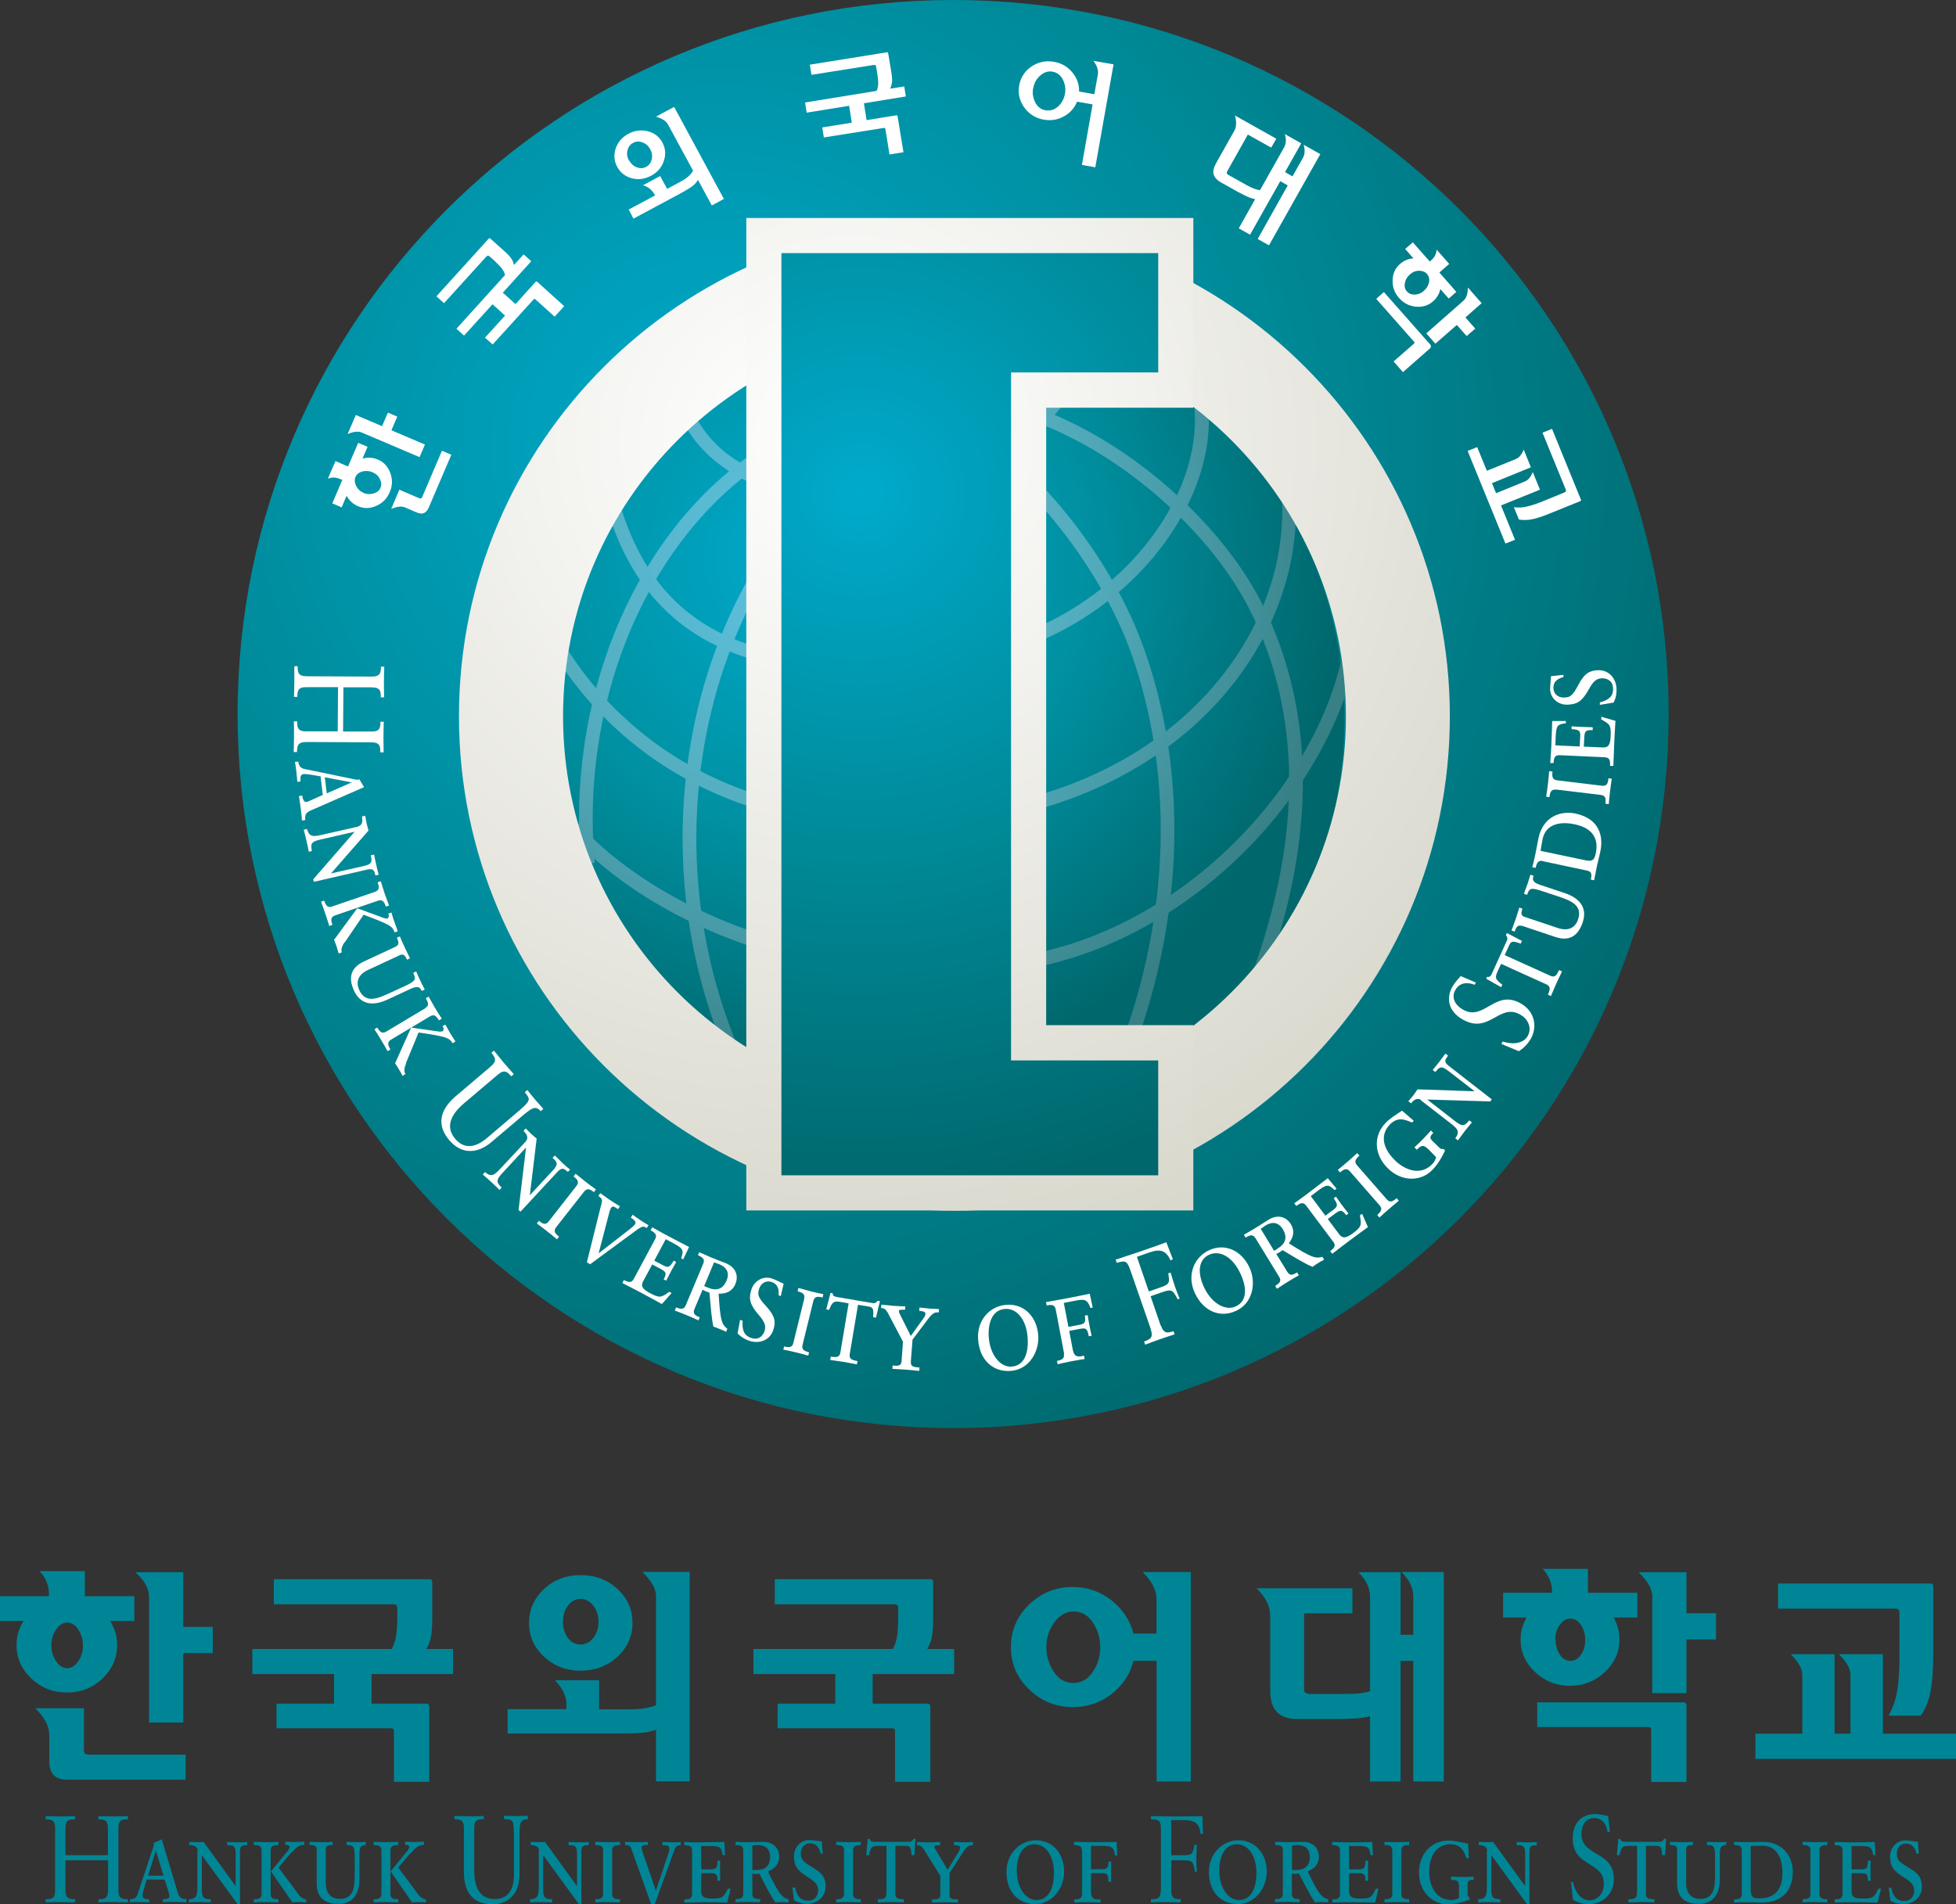 <?xml version="1.0" encoding="UTF-8"?>
<svg id="Layer_2" data-name="Layer 2" xmlns="http://www.w3.org/2000/svg" xmlns:xlink="http://www.w3.org/1999/xlink" viewBox="0 0 123.08 119.85">
  <rect x="0" y="0" width="123.08" height="119.85" fill="#333333" stroke="none"/>
  <defs>
    <style>
      .cls-1 {
        fill: url(#radial-gradient);
      }

      .cls-1, .cls-2, .cls-3, .cls-4, .cls-5, .cls-6, .cls-7, .cls-8, .cls-9, .cls-10, .cls-11, .cls-12, .cls-13, .cls-14, .cls-15, .cls-16, .cls-17 {
        stroke-width: 0px;
      }

      .cls-2 {
        fill: url(#radial-gradient-14);
      }

      .cls-3 {
        fill: url(#radial-gradient-13);
      }

      .cls-4 {
        fill: url(#radial-gradient-12);
      }

      .cls-5 {
        fill: url(#radial-gradient-11);
      }

      .cls-6 {
        fill: url(#radial-gradient-10);
      }

      .cls-7 {
        fill: url(#radial-gradient-2);
      }

      .cls-8 {
        fill: url(#radial-gradient-3);
      }

      .cls-9 {
        fill: url(#radial-gradient-4);
      }

      .cls-10 {
        fill: url(#radial-gradient-6);
      }

      .cls-11 {
        fill: url(#radial-gradient-9);
      }

      .cls-12 {
        fill: url(#radial-gradient-8);
      }

      .cls-13 {
        fill: url(#radial-gradient-5);
      }

      .cls-14 {
        fill: url(#radial-gradient-7);
      }

      .cls-15 {
        fill: #fff;
      }

      .cls-16 {
        fill: #008596;
      }

      .cls-17 {
        fill: #007168;
      }
    </style>
    <radialGradient id="radial-gradient" cx="-1612.91" cy="-449.01" fx="-1612.91" fy="-449.01" r="69.19" gradientTransform="translate(1658.26 477.36)" gradientUnits="userSpaceOnUse">
      <stop offset="0" stop-color="#0ac"/>
      <stop offset=".51" stop-color="#008997"/>
      <stop offset="1" stop-color="#00676c"/>
    </radialGradient>
    <radialGradient id="radial-gradient-2" cx="-1612.91" cy="-449.01" fx="-1612.91" fy="-449.01" r="35.63" gradientTransform="translate(1666.75 486.46)" gradientUnits="userSpaceOnUse">
      <stop offset="0" stop-color="#0ac"/>
      <stop offset=".51" stop-color="#0091a2"/>
      <stop offset="1" stop-color="#00676c"/>
    </radialGradient>
    <radialGradient id="radial-gradient-3" r="33.81" gradientTransform="translate(1663.83 484.04)" xlink:href="#radial-gradient-2"/>
    <radialGradient id="radial-gradient-4" cx="-1612.91" cy="-449.01" fx="-1612.91" fy="-449.01" r="33.82" gradientTransform="translate(1668.9 464.94) rotate(-.68)" gradientUnits="userSpaceOnUse">
      <stop offset="0" stop-color="#5dc3e2"/>
      <stop offset=".51" stop-color="#53adbe"/>
      <stop offset="1" stop-color="#378086"/>
    </radialGradient>
    <radialGradient id="radial-gradient-5" r="33.82" gradientTransform="translate(1668.9 464.94) rotate(-.68)" xlink:href="#radial-gradient-4"/>
    <radialGradient id="radial-gradient-6" r="33.81" gradientTransform="translate(1668.91 464.94) rotate(-.68)" xlink:href="#radial-gradient-4"/>
    <radialGradient id="radial-gradient-7" r="33.82" gradientTransform="translate(1668.91 464.94) rotate(-.68)" xlink:href="#radial-gradient-4"/>
    <radialGradient id="radial-gradient-8" r="33.81" gradientTransform="translate(1668.9 464.81) rotate(-.68)" xlink:href="#radial-gradient-4"/>
    <radialGradient id="radial-gradient-9" r="33.82" gradientTransform="translate(1668.9 464.94) rotate(-.68)" xlink:href="#radial-gradient-4"/>
    <radialGradient id="radial-gradient-10" r="33.81" gradientTransform="translate(1683.39 403.98) rotate(-2.82)" xlink:href="#radial-gradient-4"/>
    <radialGradient id="radial-gradient-11" r="34.08" gradientTransform="translate(1683.82 403.81) rotate(-2.82)" xlink:href="#radial-gradient-4"/>
    <radialGradient id="radial-gradient-12" cx="-1612.91" cy="-449.01" fx="-1612.91" fy="-449.01" r="52.38" gradientTransform="translate(1663.37 476.79)" gradientUnits="userSpaceOnUse">
      <stop offset="0" stop-color="#fff"/>
      <stop offset="1" stop-color="#d9d8cd"/>
    </radialGradient>
    <radialGradient id="radial-gradient-13" r="52.49" gradientTransform="translate(1666.44 476.61)" xlink:href="#radial-gradient-12"/>
    <radialGradient id="radial-gradient-14" r="44.91" gradientTransform="translate(1667.1 480.02)" xlink:href="#radial-gradient"/>
  </defs>
  <g id="Layer_1-2" data-name="Layer 1">
    <path class="cls-1" d="m105,44.94c0,24.82-20.16,44.94-45.02,44.94S14.95,69.76,14.95,44.94,35.11,0,59.98,0s45.02,20.12,45.02,44.94h0Z"/>
    <path class="cls-17" d="m21.58,46.04h1.77c.57.01.58-.25.59-.62h.21c-.01.37-.02.69-.02,1.02,0,.3.01.6.01.91h-.21c0-.37-.01-.63-.58-.63l-4.07-.02c-.57,0-.58.26-.59.63h-.21c0-.31.02-.62.02-.93,0-.32,0-.64-.01-1h.21c0,.37.01.63.58.63h1.97s.02-2.78.02-2.78h-1.97c-.57-.02-.58.25-.59.61h-.21c0-.33.02-.63.02-.93,0-.33,0-.66,0-1h.21c0,.37.01.63.58.63l4.07.02c.57,0,.58-.26.59-.62h.21c-.01.33-.02.64-.02.95,0,.32,0,.64.01.98h-.21c0-.37-.01-.63-.58-.63h-1.77s-.02,2.78-.02,2.78h0Z"/>
    <path class="cls-17" d="m19.03,50.07v.08c.03.17.11.34.24.32.1-.01.16-.04.26-.09l.78-.35-.14-1.17-.54-.09c-.11-.01-.39-.07-.54-.05-.19.02-.2.25-.18.38v.08s-.2.03-.2.03c-.02-.23-.04-.47-.07-.7-.02-.18-.05-.38-.08-.56l.21-.02c.04.35.22.43.4.47l3.06.63c.1.02.2.05.27.04l.11-.03.3.5-3.29,1.44c-.36.15-.45.27-.41.63l-.21.03c-.02-.26-.04-.52-.08-.77-.03-.25-.07-.51-.11-.77l.21-.03h0Zm3.1-.83h0s-1.69-.32-1.69-.32l.12,1.01,1.57-.69h0Z"/>
    <path class="cls-17" d="m22.52,52.01c.36-.08.28-.49.25-.62l.21-.05c.03.16.06.32.09.48.03.14.08.31.12.45l-2.36,2.7,2.07-.47c.55-.12.51-.31.43-.67l.21-.05c.04.22.09.45.14.67.04.2.1.41.15.6l-.21.05c-.07-.32-.12-.46-.52-.37l-3.35.77-.04-.16,2.6-2.99-2.11.48c-.57.13-.69.23-.57.73l-.2.05c-.04-.22-.09-.48-.15-.71-.05-.23-.11-.46-.17-.68l.21-.05c.13.55.45.48,1.02.35l2.2-.5h0Z"/>
    <path class="cls-17" d="m23.59,56.13c.29-.1.28-.29.17-.6l.2-.07c.08.25.16.51.24.76.09.26.19.53.28.77l-.2.07c-.11-.31-.21-.47-.5-.37l-2.69.92c-.29.1-.28.29-.17.6l-.2.07c-.08-.24-.16-.52-.25-.78-.08-.25-.18-.5-.27-.75l.2-.07c.11.31.21.47.5.37l2.69-.92h0Zm-1.89,3.15c-.15.2-.26.43-.19.66l-.2.07c-.04-.13-.08-.29-.12-.41-.05-.15-.11-.3-.17-.45l1.46-1.99,1.71.63.21.02.08-.17-.05-.14.2-.07c.06.19.12.41.19.6.06.19.15.39.21.58l-.2.07c-.13-.39-.3-.49-1.95-1.11l-1.18,1.73h0Z"/>
    <path class="cls-17" d="m24.91,59.57c.26-.12.14-.39.06-.55l.19-.09c.1.24.21.49.32.72.1.22.22.45.32.66l-.19.09c-.09-.19-.19-.41-.44-.29l-2,.93c-.68.31-.78.8-.56,1.28.41.88,1.21.5,1.95.16l.87-.4c.74-.34.76-.43.57-.85l.19-.09c.09.21.18.43.28.63.08.17.17.34.26.51l-.19.09c-.1-.21-.21-.36-.69-.14l-1.49.69c-.85.39-1.65.35-2.08-.56-.37-.8-.24-1.45.62-1.85l2.02-.94h0Z"/>
    <path class="cls-17" d="m26.75,63.45c.26-.16.21-.34.04-.62l.18-.11c.13.23.26.46.39.69.14.24.3.48.44.7l-.18.11c-.17-.28-.3-.41-.57-.25l-2.44,1.46c-.26.16-.21.34-.04.62l-.18.11c-.12-.22-.27-.48-.41-.71-.13-.23-.28-.45-.42-.67l.18-.11c.17.28.3.41.57.25l2.44-1.46h0Zm-1.19,3.47c-.1.23-.17.48-.05.68l-.18.11c-.06-.12-.14-.26-.21-.38-.08-.14-.17-.27-.26-.41l1.01-2.25,1.8.26.21-.03.04-.18-.08-.13.18-.11c.1.18.21.38.31.55.1.17.23.35.33.52l-.18.11c-.21-.35-.39-.42-2.14-.68l-.8,1.94h0Z"/>
    <path class="cls-17" d="m34.04,69.95c-.36-.42-.59-.21-1.35.43l-1.78,1.51c-.84.71-1.85.8-2.64-.13-.74-.87-.68-1.81.35-2.72l2.26-1.92c.43-.37.27-.57.04-.86l.16-.14c.2.25.4.5.6.74.2.24.42.48.65.74l-.16.14c-.24-.27-.42-.47-.85-.1l-2.1,1.78c-.74.62-1.27,1.43-.58,2.25.74.88,1.61.29,2.03-.07l1.76-1.5c1.02-.86.97-.88.59-1.36l.16-.14c.18.23.36.45.55.67.15.18.31.34.46.52l-.16.14h0Z"/>
    <path class="cls-17" d="m33.08,71.83c.25-.27-.04-.56-.14-.66l.14-.15c.12.12.23.23.34.34.11.1.24.21.35.3l-.43,3.56,1.45-1.56c.38-.41.25-.54-.02-.79l.14-.15c.16.16.33.33.49.48.15.14.31.28.47.41l-.14.15c-.24-.22-.36-.31-.64-.02l-2.34,2.52-.12-.11.47-3.93-1.47,1.59c-.4.43-.44.58-.06.93l-.14.15c-.16-.16-.35-.35-.52-.5-.17-.16-.35-.31-.53-.47l.14-.16c.42.39.64.14,1.04-.29l1.54-1.65h0Z"/>
    <path class="cls-17" d="m34.53,76.87c-.19.24-.37.17-.62-.04l-.13.17c.21.16.43.32.63.48.22.17.44.36.64.52l.13-.17c-.26-.2-.37-.35-.18-.6l1.75-2.23c.19-.24.37-.17.62.03l.13-.17c-.21-.15-.44-.32-.66-.49-.21-.16-.41-.34-.62-.5l-.13.17c.26.2.37.35.18.6l-1.75,2.24h0Z"/>
    <path class="cls-17" d="m37.83,75.85c.08-.31.09-.4-.18-.58l.12-.18c.19.14.39.28.59.42.21.14.43.28.65.41l-.12.18-.14-.09c-.13-.09-.23-.1-.31.02l-.08.2-.69,2.65,2.02-1.57c.11-.08.2-.17.26-.25.12-.18-.06-.29-.26-.43l.12-.18c.18.13.37.27.56.39.14.09.3.19.44.27l-.12.18c-.18-.12-.25-.16-.68.16l-2.88,2.12-.2-.13.89-3.58h0Z"/>
    <path class="cls-17" d="m41.64,82.07c-.44-.24-.86-.48-1.3-.71-.39-.21-.79-.41-1.18-.61l.1-.19c.29.15.47.2.62-.07l1.34-2.5c.15-.27,0-.4-.28-.56l.1-.19c.27.15.54.31.81.45.5.27,1.01.53,1.51.79l-.37.78-.13-.07c.19-.53.11-.62-.52-.96l-.45-.24-.72,1.35.51.27c.3.16.44.23.71-.27l.16.09c-.11.18-.21.37-.32.57-.1.19-.2.4-.31.6l-.16-.08c.21-.39.15-.48-.21-.67l-.51-.27-.56,1.04c-.17.31-.08.5.43.77.62.33.71.26,1.2-.09l.15.08-.61.69h0Z"/>
    <path class="cls-17" d="m44.25,79.53c.12-.28-.03-.4-.33-.53l.08-.19c.24.11.49.22.73.32.31.13.74.29.96.38.53.22.83.71.58,1.31-.18.43-.54.61-1.05.6.1,1.68.19,1.93.55,2.21l-.08.19c-.12-.06-.25-.12-.38-.17-.14-.06-.28-.11-.42-.16-.11-.43-.18-1.37-.25-2.14l-.22-.07-.21-.11-.51,1.21c-.13.31.05.41.33.53l-.08.19c-.23-.11-.5-.23-.75-.33-.24-.1-.49-.2-.74-.29l.08-.2c.3.12.49.15.61-.13l1.1-2.62h0Zm.29,1.51c.54.22.94.11,1.18-.45.2-.47.02-.83-.47-1.03l-.32-.11-.62,1.49.24.1h0Z"/>
    <path class="cls-17" d="m46.58,83.07l.15.05c-.04.58.07.93.55,1.09.51.16.75-.2.83-.44.1-.32.01-.57-.34-.98-.58-.67-.68-1.03-.49-1.63.17-.53.71-.88,1.28-.7.25.08.54.25.75.33l-.18.78-.14-.05c.03-.33-.01-.7-.45-.84-.34-.11-.66.08-.77.43-.12.37-.07.55.45,1.11.57.63.6.99.44,1.48-.2.62-.83.9-1.5.69-.3-.1-.54-.25-.75-.47l.16-.85h0Z"/>
    <path class="cls-17" d="m50.6,81.74c.07-.3-.1-.39-.41-.47l.05-.21c.25.07.51.14.77.21.27.07.55.13.8.18l-.05.21c-.32-.08-.51-.07-.58.22l-.68,2.76c-.07.3.1.39.41.47l-.05.21c-.25-.07-.53-.15-.79-.21-.25-.06-.52-.12-.78-.17l.05-.2c.32.08.51.07.58-.22l.68-2.76h0Z"/>
    <path class="cls-17" d="m53.41,82.03l-.52-.09c-.42-.07-.51-.02-.72.5l-.18-.03.27-1.04.14.02c-.03.15.12.22.27.24l2.17.37c.16.03.24.04.39-.13l.14.02-.25,1.04-.18-.03c.04-.52,0-.62-.27-.67l-.68-.11-.52,3.1c-.05.3.12.38.49.44l-.04.21c-.29-.06-.58-.11-.85-.16-.26-.04-.53-.08-.83-.12l.04-.21c.36.06.55.04.6-.26l.52-3.1h0Z"/>
    <path class="cls-17" d="m57.32,85.75c-.02.28.23.29.54.32l-.02.21c-.28-.03-.56-.06-.84-.08-.28-.02-.57-.03-.85-.05l.02-.21c.34.03.54.04.56-.28l.09-1.22-.97-1.84c-.12-.2-.22-.27-.41-.28l.02-.21c.22.02.49.05.73.07.25.02.52.03.78.04l-.02.21c-.13,0-.38-.03-.39.08,0,.07.03.12.08.23l.67,1.34.75-1.04c.08-.11.16-.22.17-.32,0-.12-.01-.19-.39-.22l.02-.21c.21.02.45.05.66.07.17.01.37.01.57.03l-.02.21c-.23-.02-.35,0-.67.41l-.98,1.3-.11,1.44h0Z"/>
    <path class="cls-17" d="m63.31,82.12c1.12-.09,1.92.73,2.02,1.9.08,1-.53,2.16-1.72,2.26-1.14.09-1.96-.7-2.06-1.94-.11-1.27.75-2.14,1.76-2.22h0Zm.35,3.89c.87-.07,1.07-.99,1-1.86-.09-1.13-.7-1.83-1.43-1.77-.83.07-1.08.95-1.01,1.82.09,1.08.73,1.87,1.45,1.81h0Z"/>
    <path class="cls-17" d="m66.94,85.2c.06.3-.12.39-.43.45l.04.21c.26-.06.52-.12.78-.17.37-.07.65-.12.92-.16l-.04-.21-.14.03c-.32.06-.49,0-.57-.42l-.22-1.17.64-.12c.4-.08.5-.05.59.46l.18-.03c-.05-.22-.1-.44-.14-.66s-.08-.43-.11-.64l-.18.03c.09.49-.05.52-.39.59l-.64.12-.29-1.51.73-.14c.6-.12.75-.07.95.46l.14-.03-.19-.87c-.39.08-.79.17-1.43.29-.44.08-.88.16-1.32.24l.04.21c.32-.06.51-.05.57.25l.53,2.79h0Z"/>
    <path class="cls-17" d="m73.05,83.43c.19.54.44.46.79.35l.07.2c-.33.11-.63.2-.93.31-.29.1-.59.21-.92.34l-.07-.2c.57-.2.58-.34.32-1.08l-1.18-3.4c-.22-.63-.33-.62-.86-.47l-.07-.2c.46-.16.95-.31,1.42-.47.59-.21,1.2-.41,1.77-.63l.41,1.07-.14.08c-.29-.63-.64-.75-1.35-.5l-.77.27.75,2.18.77-.27c.54-.19.55-.29.45-.87l.15-.05c.04.15.17.57.26.84.08.25.22.6.31.8l-.13.04c-.26-.5-.33-.67-.9-.47l-.8.28.64,1.86h0Z"/>
    <path class="cls-17" d="m76.07,78.69c1.01-.48,2.06.02,2.55,1.08.43.91.25,2.21-.82,2.72-1.03.49-2.08.03-2.61-1.1-.54-1.15-.04-2.27.88-2.7h0Zm1.69,3.53c.79-.37.66-1.3.28-2.09-.48-1.03-1.29-1.47-1.96-1.16-.75.35-.69,1.26-.31,2.06.46.98,1.33,1.5,1.99,1.19h0Z"/>
    <path class="cls-17" d="m79,77.93c-.16-.26-.35-.21-.62-.04l-.11-.18c.23-.13.46-.26.69-.4.28-.17.67-.43.87-.55.49-.3,1.06-.26,1.4.29.24.39.18.79-.13,1.2,1.42.9,1.67.97,2.11.85l.11.18c-.12.06-.25.13-.36.2-.13.08-.25.16-.37.25-.42-.16-1.22-.65-1.88-1.05l-.19.13-.21.11.69,1.12c.17.28.36.2.62.04l.11.18c-.22.13-.47.27-.71.42-.22.14-.45.29-.67.43l-.11-.18c.28-.17.41-.31.25-.57l-1.48-2.42h0Zm1.39.65c.5-.3.64-.7.33-1.22-.27-.44-.66-.5-1.11-.22l-.28.2.84,1.38.22-.13h0Z"/>
    <path class="cls-17" d="m86.09,77.22c-.4.29-.8.58-1.2.88-.35.26-.71.54-1.06.81l-.13-.17c.26-.19.38-.35.19-.59l-1.7-2.27c-.19-.25-.36-.17-.62.02l-.13-.17c.25-.18.51-.36.76-.55.45-.34.91-.69,1.35-1.03l.55.66-.12.09c-.4-.39-.52-.36-1.09.07l-.41.31.92,1.23.46-.34c.28-.21.39-.31.06-.75l.14-.11c.12.17.25.35.38.53.13.17.27.35.41.53l-.14.11c-.27-.36-.37-.34-.7-.1l-.46.34.71.95c.21.28.42.28.88-.06.56-.42.53-.53.43-1.12l.14-.1.37.85h0Z"/>
    <path class="cls-17" d="m86.81,75.86c.2.23.09.39-.15.61l.14.16c.19-.18.39-.36.59-.53.21-.18.43-.37.63-.53l-.14-.16c-.24.21-.42.3-.62.07l-1.87-2.14c-.2-.23-.09-.39.15-.61l-.14-.16c-.19.17-.4.37-.61.55-.2.17-.41.34-.61.51l.14.16c.24-.21.42-.3.62-.07l1.87,2.14h0Z"/>
    <path class="cls-17" d="m88.96,70.54l-.11.11c-.44-.19-.9-.39-1.4.13-.52.54-.58,1.37.35,2.27.54.53,1.55,1.01,2.32.22.12-.12.2-.27.25-.44l-.44-.45c-.33-.32-.45-.36-.78-.02l-.15-.15c.19-.18.41-.38.59-.57.14-.15.31-.34.45-.49l.15.15c-.23.23-.24.32-.05.51l.37.36c.1.1.19.19.31.13l.11.11c-.16.33-.4.81-.79,1.21-.77.8-1.98.72-2.79-.07-.93-.9-.92-2.09-.17-2.87.12-.13.24-.22.5-.42l.54-.36.73.63h0Z"/>
    <path class="cls-17" d="m89.43,69.24c-.29-.22-.56.09-.64.2l-.17-.13c.11-.13.21-.25.31-.37.09-.12.19-.26.27-.38l3.59.12-1.68-1.3c-.44-.34-.56-.2-.79.09l-.17-.13c.14-.17.3-.36.43-.53.12-.16.25-.34.37-.5l.17.13c-.2.26-.28.39.04.64l2.71,2.11-.1.13-3.96-.12,1.71,1.33c.46.36.61.39.93-.02l.17.13c-.15.17-.31.38-.46.56-.14.19-.28.38-.42.57l-.17-.13c.35-.45.09-.65-.38-1.01l-1.78-1.38h0Z"/>
    <path class="cls-17" d="m94.48,65.69l.08-.14c.59.2,1.29.15,1.57-.35.26-.46.08-1.04-.48-1.35-1.32-.74-1.93,1.26-3.6.32-.91-.51-1.07-1.33-.66-2.07.14-.25.34-.46.52-.67l.96.41-.08.14c-.53-.21-.98-.1-1.22.34-.26.46-.02.94.5,1.23,1.32.74,2-1.32,3.62-.4.92.52,1.04,1.51.64,2.22-.18.31-.44.59-.76.79l-1.1-.46h0Z"/>
    <path class="cls-17" d="m94.45,60.67l-.22.48c-.17.38-.15.49.3.82l-.07.16-.94-.53.06-.13c.14.06.24-.06.3-.2l.91-2.01c.07-.15.1-.22-.03-.41l.06-.13.95.5-.08.17c-.49-.18-.6-.17-.72.09l-.29.63,2.87,1.3c.28.13.4-.02.55-.36l.19.09c-.13.27-.26.53-.37.78-.11.24-.21.49-.33.77l-.19-.09c.15-.33.18-.52-.1-.65l-2.87-1.3h0Z"/>
    <path class="cls-17" d="m95.74,58.27c-.28-.09-.37.18-.43.36l-.2-.07c.09-.24.19-.5.27-.74.08-.23.15-.47.22-.7l.2.07c-.07.2-.14.43.12.51l2.09.7c.71.24,1.12-.04,1.29-.54.31-.92-.53-1.2-1.3-1.46l-.91-.3c-.77-.26-.85-.21-1,.22l-.2-.07c.08-.21.16-.43.24-.65.06-.18.11-.36.17-.55l.2.07c-.08.22-.09.41.41.57l1.56.52c.88.3,1.44.88,1.12,1.84-.28.84-.83,1.22-1.72.92l-2.12-.71h0Z"/>
    <path class="cls-17" d="m97.09,54.19c-.3-.06-.39.11-.46.43l-.21-.04c.06-.25.13-.52.19-.81.07-.34.13-.69.2-1.03.29-1.36,1.4-1.73,2.32-1.54,1.5.32,1.78,1.41,1.57,2.39-.06.3-.15.63-.21.9-.06.3-.12.6-.18.91l-.21-.04c.07-.32.06-.51-.24-.57l-2.78-.59h0Zm2.7-.04c.46.1.55-.11.62-.43.14-.65.07-1.55-1.32-1.84-.98-.21-1.83.02-2.02.92-.04.2-.1.54-.13.75l2.86.6h0Z"/>
    <path class="cls-17" d="m97.92,49.7c-.31-.04-.38.14-.42.47l-.21-.03c.04-.26.08-.53.11-.79.03-.27.06-.56.08-.82l.21.03c-.04.32-.01.51.29.55l2.82.34c.31.04.38-.14.41-.47l.21.03c-.04.25-.08.54-.11.81-.03.26-.06.53-.08.79l-.21-.03c.04-.32.01-.51-.29-.55l-2.82-.34h0Z"/>
    <path class="cls-17" d="m101.65,45.39c-.03.5-.06.99-.08,1.48-.02.44-.03.89-.05,1.33h-.21c.02-.33-.02-.52-.33-.54l-2.84-.13c-.31-.01-.37.17-.38.49h-.21c.02-.32.04-.63.06-.94.03-.57.04-1.14.06-1.7h.86s0,.14,0,.14c-.55.06-.61.17-.64.88l-.02.51,1.53.07.03-.57c.02-.35.02-.5-.54-.52v-.18c.22.02.44.03.66.04.22.01.45.01.67.02v.18c-.45-.02-.51.07-.53.47l-.03.57,1.18.05c.35.02.49-.14.51-.72.03-.7-.07-.75-.59-1.04v-.17s.9.26.9.26h0Z"/>
    <path class="cls-17" d="m100.67,44.37v-.16c.56-.16.85-.38.83-.89-.02-.53-.45-.64-.7-.63-.33.01-.54.18-.8.65-.43.78-.73.99-1.37,1.01-.55.02-1.07-.37-1.09-.97,0-.26.05-.59.05-.82l.79-.09v.14c-.32.09-.65.25-.63.71.01.36.3.59.67.58.39-.01.54-.12.9-.8.39-.75.73-.9,1.24-.92.65-.02,1.13.47,1.16,1.18.01.32-.05.6-.19.86l-.86.14h0Z"/>
    <path class="cls-15" d="m21.58,46.04h1.77c.57.01.58-.25.59-.62h.21c-.01.37-.02.69-.02,1.02,0,.3.01.6.01.91h-.21c0-.37-.01-.63-.58-.63l-4.07-.02c-.57,0-.58.26-.59.63h-.21c0-.31.02-.62.02-.93,0-.32,0-.64-.01-1h.21c0,.37.01.63.58.63h1.97s.02-2.78.02-2.78h-1.97c-.57-.02-.58.25-.59.61h-.21c0-.33.02-.63.02-.93,0-.33,0-.66,0-1h.21c0,.37.01.63.58.63l4.07.02c.57,0,.58-.26.59-.62h.21c-.01.33-.02.64-.02.95,0,.32,0,.64.01.98h-.21c0-.37-.01-.63-.58-.63h-1.77s-.02,2.78-.02,2.78h0Z"/>
    <path class="cls-15" d="m19.03,50.07v.08c.03.17.11.34.24.32.1-.01.16-.04.26-.09l.78-.35-.14-1.17-.54-.09c-.11-.01-.39-.07-.54-.05-.19.02-.2.25-.18.38v.08s-.2.03-.2.03c-.02-.23-.04-.47-.07-.7-.02-.18-.05-.38-.08-.56l.21-.02c.04.35.22.43.4.47l3.06.63c.1.02.2.05.27.04l.11-.03.3.5-3.29,1.44c-.36.15-.45.27-.41.63l-.21.03c-.02-.26-.04-.52-.08-.77-.03-.25-.07-.51-.11-.77l.21-.03h0Zm3.1-.83h0s-1.69-.32-1.69-.32l.12,1.01,1.57-.69h0Z"/>
    <path class="cls-15" d="m22.52,52.01c.36-.08.28-.49.25-.62l.21-.05c.03.16.06.32.09.48.03.14.08.31.12.45l-2.36,2.7,2.07-.47c.55-.12.51-.31.43-.67l.21-.05c.04.22.09.45.14.67.04.2.1.41.15.6l-.21.05c-.07-.32-.12-.46-.52-.37l-3.35.77-.04-.16,2.6-2.99-2.11.48c-.57.13-.69.23-.57.73l-.2.05c-.04-.22-.09-.48-.15-.71-.05-.23-.11-.46-.17-.68l.21-.05c.13.55.45.48,1.02.35l2.2-.5h0Z"/>
    <path class="cls-15" d="m23.59,56.13c.29-.1.28-.29.17-.6l.2-.07c.08.25.16.51.24.76.09.26.19.53.28.77l-.2.07c-.11-.31-.21-.47-.5-.37l-2.69.92c-.29.1-.28.29-.17.6l-.2.07c-.08-.24-.16-.52-.25-.78-.08-.25-.18-.5-.27-.75l.2-.07c.11.31.21.47.5.37l2.69-.92h0Zm-1.89,3.15c-.15.2-.26.43-.19.66l-.2.07c-.04-.13-.08-.29-.12-.41-.05-.15-.11-.3-.17-.45l1.46-1.99,1.71.63.21.02.08-.17-.05-.14.2-.07c.06.19.12.41.19.6.06.19.15.39.21.58l-.2.07c-.13-.39-.3-.49-1.95-1.11l-1.18,1.73h0Z"/>
    <path class="cls-15" d="m24.91,59.57c.26-.12.14-.39.06-.55l.19-.09c.1.24.21.49.32.72.1.22.22.45.32.66l-.19.09c-.09-.19-.19-.41-.44-.29l-2,.93c-.68.31-.78.8-.56,1.28.41.88,1.21.5,1.95.16l.87-.4c.74-.34.76-.43.57-.85l.19-.09c.09.21.18.43.28.63.08.17.17.34.26.51l-.19.09c-.1-.21-.21-.36-.69-.14l-1.49.69c-.85.39-1.65.35-2.08-.56-.37-.8-.24-1.45.62-1.85l2.02-.94h0Z"/>
    <path class="cls-15" d="m26.75,63.45c.26-.16.21-.34.04-.62l.18-.11c.13.23.26.46.39.69.14.24.3.48.44.7l-.18.11c-.17-.28-.3-.41-.57-.25l-2.44,1.46c-.26.16-.21.34-.04.62l-.18.11c-.12-.22-.27-.48-.41-.71-.13-.23-.28-.45-.42-.67l.18-.11c.17.28.3.41.57.25l2.44-1.46h0Zm-1.19,3.47c-.1.23-.17.48-.05.68l-.18.11c-.06-.12-.14-.26-.21-.38-.08-.14-.17-.27-.26-.41l1.01-2.25,1.8.26.21-.03.04-.18-.08-.13.18-.11c.1.18.21.38.31.55.1.17.23.35.33.52l-.18.11c-.21-.35-.39-.42-2.14-.68l-.8,1.94h0Z"/>
    <path class="cls-15" d="m34.04,69.95c-.36-.42-.59-.21-1.35.43l-1.78,1.51c-.84.71-1.85.8-2.64-.13-.74-.87-.68-1.81.35-2.72l2.26-1.92c.43-.37.27-.57.04-.86l.16-.14c.2.25.4.5.6.74.2.24.42.48.65.74l-.16.14c-.24-.27-.42-.47-.85-.1l-2.1,1.78c-.74.62-1.27,1.43-.58,2.25.74.88,1.61.29,2.03-.07l1.76-1.5c1.02-.86.97-.88.59-1.36l.16-.14c.18.23.36.45.55.67.15.18.31.34.46.52l-.16.14h0Z"/>
    <path class="cls-15" d="m33.08,71.83c.25-.27-.04-.56-.14-.66l.14-.15c.12.12.23.23.34.34.11.1.24.21.35.3l-.43,3.56,1.45-1.56c.38-.41.25-.54-.02-.79l.14-.15c.16.16.33.33.49.48.15.14.31.28.47.41l-.14.15c-.24-.22-.36-.31-.64-.02l-2.34,2.52-.12-.11.47-3.93-1.47,1.59c-.4.43-.44.58-.06.93l-.14.15c-.16-.16-.35-.35-.52-.5-.17-.16-.35-.31-.53-.47l.14-.16c.42.39.64.14,1.04-.29l1.54-1.65h0Z"/>
    <path class="cls-15" d="m34.53,76.87c-.19.24-.37.17-.62-.04l-.13.17c.21.16.43.32.63.48.22.17.44.36.64.52l.13-.17c-.26-.2-.37-.35-.18-.6l1.75-2.23c.19-.24.37-.17.62.03l.13-.17c-.21-.15-.44-.32-.66-.49-.21-.16-.41-.34-.62-.5l-.13.17c.26.2.37.35.18.6l-1.75,2.24h0Z"/>
    <path class="cls-15" d="m37.83,75.85c.08-.31.09-.4-.18-.58l.12-.18c.19.14.39.28.59.42.21.14.43.28.65.41l-.12.18-.14-.09c-.13-.09-.23-.1-.31.02l-.08.2-.69,2.65,2.02-1.57c.11-.08.2-.17.26-.25.12-.18-.06-.29-.26-.43l.12-.18c.18.13.37.27.56.39.14.09.3.19.44.27l-.12.18c-.18-.12-.25-.16-.68.16l-2.88,2.12-.2-.13.89-3.58h0Z"/>
    <path class="cls-15" d="m41.64,82.07c-.44-.24-.86-.48-1.3-.71-.39-.21-.79-.41-1.18-.61l.1-.19c.29.15.47.2.62-.07l1.34-2.5c.15-.27,0-.4-.28-.56l.1-.19c.27.15.54.31.81.45.5.27,1.01.53,1.51.79l-.37.78-.13-.07c.19-.53.11-.62-.52-.96l-.45-.24-.72,1.35.51.27c.3.16.44.23.71-.27l.16.09c-.11.18-.21.37-.32.57-.1.19-.2.4-.31.6l-.16-.08c.21-.39.15-.48-.21-.67l-.51-.27-.56,1.04c-.17.31-.08.5.43.77.62.33.71.26,1.2-.09l.15.08-.61.69h0Z"/>
    <path class="cls-15" d="m44.25,79.53c.12-.28-.03-.4-.33-.53l.08-.19c.24.11.49.22.73.32.31.13.74.29.96.38.53.22.83.71.58,1.31-.18.43-.54.61-1.05.6.1,1.68.19,1.93.55,2.21l-.08.19c-.12-.06-.25-.12-.38-.17-.14-.06-.28-.11-.42-.16-.11-.43-.18-1.37-.25-2.14l-.22-.07-.21-.11-.51,1.21c-.13.31.05.41.33.53l-.08.19c-.23-.11-.5-.23-.75-.33-.24-.1-.49-.2-.74-.29l.08-.2c.3.12.49.15.61-.13l1.1-2.62h0Zm.29,1.51c.54.22.94.11,1.18-.45.2-.47.02-.83-.47-1.03l-.32-.11-.62,1.49.24.1h0Z"/>
    <path class="cls-15" d="m46.58,83.07l.15.05c-.04.58.07.93.55,1.09.51.16.75-.2.83-.44.1-.32.01-.57-.34-.98-.58-.67-.68-1.03-.49-1.63.17-.53.71-.88,1.28-.7.25.08.54.25.75.33l-.18.78-.14-.05c.03-.33-.01-.7-.45-.84-.34-.11-.66.08-.77.43-.12.37-.07.55.45,1.11.57.63.6.99.44,1.48-.2.62-.83.9-1.5.69-.3-.1-.54-.25-.75-.47l.16-.85h0Z"/>
    <path class="cls-15" d="m50.6,81.74c.07-.3-.1-.39-.41-.47l.05-.21c.25.07.51.14.77.21.27.07.55.13.8.18l-.05.21c-.32-.08-.51-.07-.58.22l-.68,2.76c-.07.3.1.39.41.47l-.05.21c-.25-.07-.53-.15-.79-.21-.25-.06-.52-.12-.78-.17l.05-.2c.32.08.51.07.58-.22l.68-2.76h0Z"/>
    <path class="cls-15" d="m53.41,82.03l-.52-.09c-.42-.07-.51-.02-.72.5l-.18-.03.27-1.04.14.02c-.03.15.12.22.27.24l2.17.37c.16.03.24.04.39-.13l.14.02-.25,1.04-.18-.03c.04-.52,0-.62-.27-.67l-.68-.11-.52,3.1c-.05.3.12.38.49.44l-.04.21c-.29-.06-.58-.11-.85-.16-.26-.04-.53-.08-.83-.12l.04-.21c.36.06.55.04.6-.26l.52-3.1h0Z"/>
    <path class="cls-15" d="m57.32,85.75c-.02.28.23.29.54.32l-.02.21c-.28-.03-.56-.06-.84-.08-.28-.02-.57-.03-.85-.05l.02-.21c.34.03.54.04.56-.28l.09-1.22-.97-1.84c-.12-.2-.22-.27-.41-.28l.02-.21c.22.02.49.05.73.07.25.02.52.03.78.04l-.02.21c-.13,0-.38-.03-.39.08,0,.07.03.12.08.23l.67,1.34.75-1.04c.08-.11.16-.22.17-.32,0-.12-.01-.19-.39-.22l.02-.21c.21.02.45.05.66.07.17.01.37.01.57.03l-.02.21c-.23-.02-.35,0-.67.41l-.98,1.3-.11,1.44h0Z"/>
    <path class="cls-15" d="m63.31,82.12c1.12-.09,1.92.73,2.02,1.9.08,1-.53,2.16-1.72,2.26-1.14.09-1.96-.7-2.06-1.94-.11-1.27.75-2.14,1.76-2.22h0Zm.35,3.89c.87-.07,1.07-.99,1-1.86-.09-1.13-.7-1.83-1.43-1.77-.83.07-1.08.95-1.01,1.82.09,1.08.73,1.87,1.45,1.81h0Z"/>
    <path class="cls-15" d="m66.94,85.2c.06.3-.12.39-.43.45l.04.21c.26-.06.52-.12.78-.17.37-.07.65-.12.92-.16l-.04-.21-.14.03c-.32.06-.49,0-.57-.42l-.22-1.17.64-.12c.4-.08.5-.05.59.46l.18-.03c-.05-.22-.1-.44-.14-.66s-.08-.43-.11-.64l-.18.03c.09.49-.05.52-.39.59l-.64.12-.29-1.51.73-.14c.6-.12.75-.07.95.46l.14-.03-.19-.87c-.39.08-.79.17-1.43.29-.44.08-.88.16-1.32.24l.04.21c.32-.06.51-.05.57.25l.53,2.79h0Z"/>
    <path class="cls-15" d="m73.05,83.43c.19.54.44.46.79.35l.07.2c-.33.11-.63.2-.93.31-.29.1-.59.21-.92.34l-.07-.2c.57-.2.58-.34.32-1.08l-1.18-3.4c-.22-.63-.33-.62-.86-.47l-.07-.2c.46-.16.95-.31,1.42-.47.59-.21,1.2-.41,1.77-.63l.41,1.07-.14.08c-.29-.63-.64-.75-1.35-.5l-.77.27.75,2.18.77-.27c.54-.19.55-.29.45-.87l.15-.05c.04.15.17.57.26.84.08.25.22.6.31.8l-.13.04c-.26-.5-.33-.67-.9-.47l-.8.28.64,1.86h0Z"/>
    <path class="cls-15" d="m76.07,78.69c1.01-.48,2.06.02,2.55,1.08.43.91.25,2.21-.82,2.72-1.03.49-2.08.03-2.61-1.1-.54-1.15-.04-2.27.88-2.7h0Zm1.69,3.53c.79-.37.66-1.3.28-2.09-.48-1.03-1.29-1.47-1.96-1.16-.75.35-.69,1.26-.31,2.06.46.98,1.33,1.5,1.99,1.19h0Z"/>
    <path class="cls-15" d="m79,77.93c-.16-.26-.35-.21-.62-.04l-.11-.18c.23-.13.46-.26.69-.4.28-.17.67-.43.87-.55.49-.3,1.06-.26,1.4.29.24.39.18.79-.13,1.2,1.42.9,1.67.97,2.11.85l.11.18c-.12.06-.25.13-.36.2-.13.08-.25.16-.37.25-.42-.16-1.22-.65-1.88-1.05l-.19.13-.21.11.69,1.12c.17.28.36.2.62.04l.11.18c-.22.13-.47.27-.71.42-.22.14-.45.29-.67.43l-.11-.18c.28-.17.41-.31.25-.57l-1.48-2.42h0Zm1.39.65c.5-.3.64-.7.33-1.22-.27-.44-.66-.5-1.11-.22l-.28.2.84,1.38.22-.13h0Z"/>
    <path class="cls-15" d="m86.09,77.22c-.4.29-.8.58-1.2.88-.35.26-.71.54-1.06.81l-.13-.17c.26-.19.38-.35.19-.59l-1.7-2.27c-.19-.25-.36-.17-.62.02l-.13-.17c.25-.18.51-.36.76-.55.45-.34.91-.69,1.35-1.03l.55.66-.12.09c-.4-.39-.52-.36-1.09.07l-.41.31.92,1.23.46-.34c.28-.21.39-.31.06-.75l.14-.11c.12.17.25.35.38.53.13.17.27.35.41.53l-.14.11c-.27-.36-.37-.34-.7-.1l-.46.34.71.95c.21.28.42.28.88-.06.56-.42.53-.53.43-1.12l.14-.1.37.85h0Z"/>
    <path class="cls-15" d="m86.81,75.86c.2.23.09.39-.15.61l.14.16c.19-.18.39-.36.59-.53.21-.18.43-.37.63-.53l-.14-.16c-.24.21-.42.3-.62.07l-1.87-2.14c-.2-.23-.09-.39.15-.61l-.14-.16c-.19.17-.4.37-.61.55-.2.17-.41.34-.61.51l.14.16c.24-.21.42-.3.62-.07l1.87,2.14h0Z"/>
    <path class="cls-15" d="m88.96,70.54l-.11.11c-.44-.19-.9-.39-1.4.13-.52.54-.58,1.37.35,2.27.54.53,1.55,1.01,2.32.22.12-.12.2-.27.25-.44l-.44-.45c-.33-.32-.45-.36-.78-.02l-.15-.15c.19-.18.41-.38.59-.57.14-.15.31-.34.45-.49l.15.15c-.23.23-.24.32-.05.51l.37.36c.1.1.19.19.31.13l.11.11c-.16.33-.4.81-.79,1.21-.77.8-1.98.72-2.79-.07-.93-.9-.92-2.09-.17-2.87.12-.13.24-.22.5-.42l.54-.36.73.63h0Z"/>
    <path class="cls-15" d="m89.43,69.24c-.29-.22-.56.09-.64.2l-.17-.13c.11-.13.21-.25.31-.37.09-.12.19-.26.27-.38l3.59.12-1.68-1.3c-.44-.34-.56-.2-.79.09l-.17-.13c.14-.17.3-.36.43-.53.12-.16.25-.34.37-.5l.17.13c-.2.26-.28.39.04.64l2.71,2.11-.1.13-3.96-.12,1.71,1.33c.46.36.61.39.93-.02l.17.13c-.15.17-.31.38-.46.56-.14.19-.28.38-.42.57l-.17-.13c.35-.45.09-.65-.38-1.01l-1.78-1.38h0Z"/>
    <path class="cls-15" d="m94.48,65.69l.08-.14c.59.2,1.29.15,1.57-.35.26-.46.08-1.04-.48-1.35-1.32-.74-1.93,1.26-3.6.32-.91-.51-1.07-1.33-.66-2.07.14-.25.34-.46.52-.67l.96.41-.08.14c-.53-.21-.98-.1-1.22.34-.26.46-.02.94.5,1.23,1.32.74,2-1.32,3.62-.4.92.52,1.04,1.51.64,2.22-.18.31-.44.59-.76.79l-1.1-.46h0Z"/>
    <path class="cls-15" d="m94.45,60.67l-.22.48c-.17.38-.15.49.3.82l-.07.16-.94-.53.06-.13c.14.06.24-.06.3-.2l.91-2.01c.07-.15.1-.22-.03-.41l.06-.13.95.5-.08.17c-.49-.18-.6-.17-.72.09l-.29.63,2.87,1.3c.28.13.4-.02.55-.36l.19.09c-.13.27-.26.53-.37.78-.11.24-.21.49-.33.77l-.19-.09c.15-.33.18-.52-.1-.65l-2.87-1.3h0Z"/>
    <path class="cls-15" d="m95.74,58.27c-.28-.09-.37.18-.43.36l-.2-.07c.09-.24.19-.5.27-.74.08-.23.15-.47.22-.7l.2.07c-.07.2-.14.43.12.51l2.09.7c.71.24,1.12-.04,1.29-.54.31-.92-.53-1.2-1.3-1.46l-.91-.3c-.77-.26-.85-.21-1,.22l-.2-.07c.08-.21.16-.43.24-.65.06-.18.11-.36.17-.55l.2.07c-.08.22-.09.41.41.57l1.56.52c.88.3,1.44.88,1.12,1.84-.28.84-.83,1.22-1.72.92l-2.12-.71h0Z"/>
    <path class="cls-15" d="m97.09,54.19c-.3-.06-.39.11-.46.43l-.21-.04c.06-.25.13-.52.19-.81.07-.34.13-.69.2-1.03.29-1.36,1.4-1.73,2.32-1.54,1.5.32,1.78,1.41,1.57,2.39-.06.3-.15.63-.21.9-.06.3-.12.6-.18.91l-.21-.04c.07-.32.06-.51-.24-.57l-2.78-.59h0Zm2.7-.04c.46.1.55-.11.62-.43.14-.65.07-1.55-1.32-1.84-.98-.21-1.83.02-2.02.92-.04.2-.1.54-.13.75l2.86.6h0Z"/>
    <path class="cls-15" d="m97.92,49.7c-.31-.04-.38.14-.42.47l-.21-.03c.04-.26.08-.53.11-.79.03-.27.06-.56.08-.82l.21.03c-.04.32-.01.51.29.55l2.82.34c.31.04.38-.14.41-.47l.21.03c-.04.25-.08.54-.11.81-.03.26-.06.53-.08.79l-.21-.03c.04-.32.01-.51-.29-.55l-2.82-.34h0Z"/>
    <path class="cls-15" d="m101.65,45.39c-.03.5-.06.99-.08,1.48-.02.44-.03.89-.05,1.33h-.21c.02-.33-.02-.52-.33-.54l-2.84-.13c-.31-.01-.37.17-.38.49h-.21c.02-.32.04-.63.06-.94.03-.57.04-1.14.06-1.7h.86s0,.14,0,.14c-.55.06-.61.17-.64.88l-.02.51,1.53.07.03-.57c.02-.35.02-.5-.54-.52v-.18c.22.02.44.03.66.04.22.01.45.01.67.02v.18c-.45-.02-.51.07-.53.47l-.03.57,1.18.05c.35.02.49-.14.51-.72.03-.7-.07-.75-.59-1.04v-.17s.9.26.9.26h0Z"/>
    <path class="cls-15" d="m100.67,44.37v-.16c.56-.16.85-.38.83-.89-.02-.53-.45-.64-.7-.63-.33.01-.54.18-.8.65-.43.78-.73.99-1.37,1.01-.55.02-1.07-.37-1.09-.97,0-.26.05-.59.05-.82l.79-.09v.14c-.32.09-.65.25-.63.71.01.36.3.59.67.58.39-.01.54-.12.9-.8.39-.75.73-.9,1.24-.92.65-.02,1.13.47,1.16,1.18.01.32-.05.6-.19.86l-.86.14h0Z"/>
    <path class="cls-15" d="m20.63,30.13l.48-1.11c.41.18.68.29.79.34l.64-1.49.59.25-.32.74c.15-.04.31-.06.48-.05.16,0,.32.05.48.11.38.16.64.44.79.85.15.4.14.81-.04,1.21-.17.4-.45.69-.85.86-.39.17-.78.18-1.16.01-.15-.07-.29-.15-.41-.27-.12-.11-.22-.24-.29-.38l-.31.73-.59-.25.63-1.48-.08-.03c-.35-.15-.56-.15-.83-.04h0Zm3.99,1.89l.51-1.2,1.28.55h.08s.06-.05.06-.05l1.26-2.95.59.25-1.42,3.32c-.08.18-.18.29-.3.35-.12.05-.28.04-.46-.04l-.75-.32c-.26-.11-.57-.01-.85.1h0Zm-1.76-1c.2.09.41.1.63.04.22-.06.37-.17.45-.36.08-.18.06-.37-.04-.56-.1-.2-.26-.34-.46-.42-.21-.09-.42-.1-.63-.05-.22.06-.36.17-.44.35-.07.17-.06.36.04.56.1.2.25.35.46.43h0Zm-.98-3.72l.51-1.18,1.65.7.37-.85.59.25-.37.86,2.11.9-.34.79-3.64-1.55c-.26-.11-.57-.03-.88.09h0Z"/>
    <path class="cls-15" d="m31,19.14l-1.8,1.98-.48-.43,3.06-3.38c-.04-.16-.12-.31-.22-.44-.11-.13-.27-.29-.48-.49l-.28-.25-.1-.05-.1.07-2.66,2.93-.48-.43,3.29-3.63.05-.03.06.03.86.77c.23.2.38.37.46.49.08.12.13.26.16.4l.61-.67.48.43-1.79,1.98.8.72,1.26-1.4.05-.03.05.02,1.7,1.54-.6.66-1.22-1.1-.05-.02-.05.03-2.58,2.84-.48-.43,1.26-1.39-.8-.72h0Z"/>
    <path class="cls-15" d="m41.28,7.34l1.14-.61,3.13,5.79-.76.41-.87-1.61c-.09.16-.21.29-.37.41-.16.12-.4.26-.71.43l-2.98,1.6-.3-.57,1.66-.89c-.16-.3-.36-.52-.76-.64l1.08-.58.44.81.81-.44c.25-.13.43-.26.55-.37.12-.11.21-.23.27-.34l-1.58-2.91c-.13-.24-.41-.38-.75-.49h0Zm-2.44,3.17c-.2-.37-.23-.76-.1-1.16.14-.41.4-.71.8-.93.39-.21.8-.26,1.22-.16.42.11.72.34.92.71.2.37.23.76.09,1.16-.14.41-.4.72-.8.93-.4.21-.8.27-1.21.16-.41-.11-.72-.35-.92-.71h0Zm.75-.41c.12.21.27.35.48.43.21.08.41.07.59-.03.19-.1.3-.26.35-.47.05-.22.02-.43-.1-.64-.11-.21-.27-.35-.49-.43-.21-.08-.41-.07-.59.04-.19.1-.3.26-.35.47-.05.22-.02.43.1.64h0Z"/>
    <path class="cls-15" d="m53.41,6.66l-2.65.43-.1-.64,4.5-.73c.07-.15.1-.31.1-.49,0-.17-.02-.39-.07-.67l-.06-.37-.04-.1h-.12s-3.91.62-3.91.62l-.1-.64,4.85-.78h.05s.03.07.03.07l.19,1.14c.05.3.07.53.05.67-.02.15-.06.29-.12.41l.89-.14.1.63-2.64.43.17,1.06,1.86-.3h.06s.03.06.03.06l.37,2.26-.88.14-.26-1.62-.03-.05h-.05s-3.79.6-3.79.6l-.1-.63,1.86-.3-.17-1.06h0Z"/>
    <path class="cls-15" d="m68.81,3.83l1.26.22-1.15,6.48-.84-.15.67-3.81-.98-.17c-.16.4-.43.71-.82.92-.39.22-.81.29-1.27.21-.52-.09-.93-.35-1.23-.77-.3-.42-.41-.88-.32-1.38.09-.5.35-.9.77-1.19.43-.29.9-.39,1.42-.3.47.08.85.3,1.15.66.3.36.44.76.43,1.21l.96.17.22-1.23c.05-.31-.06-.57-.28-.88h0Zm-3.8,1.72c-.06.31-.01.61.13.89.14.28.36.45.65.5.29.05.55-.03.79-.24.23-.21.37-.47.43-.79.06-.32.01-.61-.13-.9-.14-.28-.36-.45-.65-.5-.27-.05-.53.03-.77.24-.24.21-.39.47-.44.79h0Z"/>
    <path class="cls-15" d="m82.05,9.12l1.03.58-3.23,5.74-.71-.4,1.89-3.37-.47-.27-1.9,3.37-.71-.4,1.03-1.84c-.14-.02-.3-.07-.46-.14-.16-.07-.37-.18-.62-.31l-1.07-.6c-.25-.14-.4-.31-.46-.5-.06-.2,0-.42.14-.69l1.17-2.08c.14-.26.12-.62.03-.94l2.6,1.46-.32.56-1.47-.82-1.31,2.33-.02.11.07.08,1.2.67c.18.1.33.17.47.22.13.05.25.08.36.08l1.52-2.7c.1-.18.15-.46.04-.82l1.03.58-1.02,1.81.47.27.66-1.17c.1-.18.15-.46.04-.83h0Z"/>
    <path class="cls-15" d="m90.39,15.7l.8.91-.62.54,1.07,1.22-.48.42-.53-.6c-.03.15-.08.29-.16.42-.08.13-.17.25-.29.35-.3.27-.67.38-1.09.34-.42-.04-.77-.22-1.06-.55-.28-.32-.42-.69-.4-1.12.01-.42.17-.77.48-1.03.12-.1.25-.19.39-.24.14-.06.29-.09.44-.1,0,0-.17-.19-.52-.59l.48-.42,1.07,1.21.08-.07c.18-.16.33-.37.35-.69h0Zm-.38,6.01l.04.1-.05.1-1.72,1.51-.59-.67,1.29-1.13.03-.05-.02-.05-2.39-2.71.48-.43,2.94,3.33h0Zm-1.3-4.43c-.16.14-.27.32-.31.53-.04.21,0,.39.13.53.13.15.3.21.51.2.21-.01.39-.09.56-.24.17-.15.27-.32.32-.53.04-.2,0-.38-.13-.53-.12-.14-.29-.2-.5-.2-.22,0-.41.08-.57.23h0Zm3.67.83l.85.97-1.02.9.62.7-.54.47-.62-.7-1.35,1.18-.57-.65,2.32-2.04c.23-.2.28-.47.3-.84h0Z"/>
    <path class="cls-15" d="m96.45,29.71l.45,1.11-2.45.99.88,2.16-.6.24-2.38-5.83.6-.24.61,1.49,1.8-.73c.26-.11.39-.31.52-.6l.45,1.11-2.45,1,.26.63,1.79-.73c.26-.1.4-.32.52-.6h0Zm2,1.28l.09-.07-.02-.12-1.46-3.57.6-.24,1.82,4.46v.06s-.04.03-.04.03l-1.93.78c-.44.18-.81.3-1.1.36-.29.06-.57.06-.83.02l-.32-.78c.27.04.55.03.86-.05.3-.07.68-.2,1.13-.39l1.2-.49h0Z"/>
    <path class="cls-7" d="m84.59,45.24c0,14.15-11.09,25.62-24.77,25.62s-24.77-11.47-24.77-25.62,11.09-25.62,24.77-25.62,24.77,11.47,24.77,25.62h0Z"/>
    <path class="cls-8" d="m84.59,45.24c0,14.15-11.09,25.62-24.77,25.62s-24.77-11.47-24.77-25.62,11.09-25.62,24.77-25.62,24.77,11.47,24.77,25.62h0Z"/>
    <path class="cls-9" d="m59.59,26.9c4.76,2.6,9.66,8.66,11.66,14.41,2.96,8.53,2.22,18.6-2.05,27.63l.78.37c4.36-9.23,5.12-19.53,2.08-28.28-2.09-6.03-7.05-12.15-12.05-14.88l-.42.76h0Z"/>
    <path class="cls-13" d="m61.26,25.49c7.77,1.25,14.78,7.62,17.43,12.99,3.2,6.48,3.24,14.13.12,22.75l.81.29c3.2-8.85,3.15-16.73-.15-23.42-2.75-5.56-10.01-12.17-18.07-13.46l-.14.85h0Z"/>
    <path class="cls-10" d="m74.41,22.91c1.25,2.56.99,5.84-.71,8.97-2.65,4.89-7.96,8.38-13.86,9.13-9.51,1.19-18.66.73-21.2-10.71l-.84.18c2.69,12.14,12.71,12.57,22.15,11.38,6.17-.77,11.73-4.44,14.52-9.57,1.84-3.39,2.1-6.94.73-9.76l-.78.38h0Z"/>
    <path class="cls-14" d="m84.78,38.86c-.44,8.96-9.73,20.04-21.51,21.45-12.85,1.54-24.12-4.08-28.19-10.16l-.72.48c4.32,6.44,15.67,12.13,29.01,10.54,12.2-1.46,21.82-12.96,22.27-22.26l-.86-.04h0Z"/>
    <path class="cls-12" d="m68.48,18.57c.39,1.13-.09,3.02-1.25,4.91-.87,1.42-4.2,6.11-10.69,7.08-5.33.79-12.05-.35-13.45-6.16l-.84.2c1.43,5.97,8.28,7.72,14.42,6.81,4.63-.69,8.86-3.48,11.3-7.48,1.3-2.13,1.8-4.24,1.32-5.63l-.82.28h0Z"/>
    <path class="cls-11" d="m80.5,29.71c.67,4.2-.46,8.55-3.17,12.26-3.44,4.71-9.03,7.88-15.72,8.9-11.73,1.8-21.37-2.17-26.45-10.88l-.75.43c5.27,9.03,15.23,13.15,27.33,11.29,6.92-1.06,12.71-4.34,16.29-9.24,2.85-3.9,4.03-8.48,3.32-12.9l-.85.13h0Z"/>
    <path class="cls-6" d="m49.66,32.58c-7.34,9.25-8.81,23.12-3.65,34.51l.79-.36c-5.03-11.1-3.6-24.61,3.54-33.62l-.68-.54h0Z"/>
    <path class="cls-5" d="m46.98,28.8c-7.32,5.3-11.34,15.5-10.42,25.59l.86-.08c-.89-9.8,2.99-19.69,10.08-24.82l-.51-.69h0Z"/>
    <path class="cls-4" d="m60.06,13.96c-17.22,0-31.18,13.93-31.18,31.12s13.96,31.12,31.18,31.12,31.17-13.93,31.17-31.12-13.96-31.12-31.17-31.12h0Zm0,55.7c-13.6,0-24.63-11-24.63-24.58s11.03-24.58,24.63-24.58,24.63,11,24.63,24.58-11.03,24.58-24.63,24.58h0Z"/>
    <polygon class="cls-3" points="75.09 25.66 75.09 13.72 46.96 13.72 46.96 76.18 75.09 76.18 75.09 64.52 65.83 64.52 65.83 25.66 75.09 25.66 75.09 25.66"/>
    <polygon class="cls-2" points="72.88 66.74 72.88 73.97 49.17 73.97 49.17 15.93 72.88 15.93 72.88 23.44 63.62 23.44 63.62 66.74 72.88 66.74 72.88 66.74"/>
    <path class="cls-16" d="m6.79,116.76v-1.7c0-.54-.25-.55-.6-.56v-.2c.35,0,.66.02.98.02.29,0,.58-.02.88-.02v.2c-.35,0-.6.02-.6.56v3.91c0,.55.25.55.6.56v.2c-.3,0-.6-.02-.89-.02s-.62,0-.96.02v-.2c.35,0,.6-.02.6-.56v-1.89h-2.68v1.89c0,.55.25.55.6.56v.2c-.32,0-.6-.02-.89-.02-.32,0-.63,0-.96.02v-.2c.35,0,.6-.02.6-.56v-3.91c0-.54-.25-.55-.6-.56v-.2c.31,0,.62.02.91.02s.61,0,.94-.02v.2c-.35,0-.6.02-.6.56v1.7h2.68Z"/>
    <path class="cls-16" d="m10.25,119.53h.08c.17,0,.33-.05.33-.19,0-.09-.02-.16-.05-.26l-.25-.79h-1.13l-.15.51c-.03.1-.11.37-.11.51,0,.19.22.22.34.22h.08v.2c-.22,0-.45-.02-.68-.02-.17,0-.36,0-.54.02v-.2c.34,0,.44-.16.49-.33l.95-2.84c.03-.09.07-.19.07-.26v-.11s.5-.23.5-.23l.99,3.3c.11.36.21.46.56.46v.2c-.25,0-.5-.02-.74-.02s-.5,0-.74.02v-.2h0Zm-.44-3.05h-.01l-.48,1.57h.97l-.48-1.57h0Z"/>
    <path class="cls-16" d="m12.44,116.49c0-.35-.4-.37-.53-.37v-.2c.16,0,.31.02.46.02.14,0,.3,0,.44-.02l2.02,2.79v-2.04c0-.54-.18-.54-.53-.54v-.2c.21,0,.44.02.66.02.19,0,.4,0,.6-.02v.2c-.31,0-.46.02-.46.4v3.3h-.16l-2.24-3.07v2.08c0,.56.07.69.56.69v.2c-.22,0-.47-.02-.7-.02s-.45,0-.68.02v-.2c.54,0,.54-.32.54-.88v-2.17h0Z"/>
    <path class="cls-16" d="m16.46,116.46c0-.3-.18-.34-.49-.34v-.2c.25,0,.51.02.76.02.27,0,.54,0,.79-.02v.2c-.31,0-.49.05-.49.34v2.73c0,.3.18.34.49.34v.2c-.25,0-.52-.02-.79-.02-.25,0-.51,0-.76.02v-.2c.31,0,.49-.05.49-.34v-2.73h0Zm2.27,2.7c.14.19.31.37.54.37v.2c-.13,0-.29-.02-.41-.02-.15,0-.3,0-.46.02l-1.35-1.95,1.11-1.36.08-.19-.13-.12h-.15v-.2c.19,0,.41.02.6.02s.4-.02.59-.02v.2c-.39,0-.54.12-1.62,1.43l1.2,1.61h0Z"/>
    <path class="cls-16" d="m19.94,116.4c0-.28-.28-.28-.46-.28v-.2c.25,0,.51.02.75.02.23,0,.48,0,.7-.02v.2c-.2,0-.43,0-.43.26v2.12c0,.72.38,1.01.89,1.01.93,0,.93-.85.93-1.63v-.92c0-.78-.07-.84-.51-.84v-.2c.22,0,.44.02.66.02.18,0,.36,0,.55-.02v.2c-.23,0-.4.04-.4.54v1.58c0,.9-.36,1.58-1.33,1.58-.85,0-1.36-.38-1.36-1.29v-2.14h0Z"/>
    <path class="cls-16" d="m24,116.46c0-.3-.18-.34-.49-.34v-.2c.25,0,.51.02.76.02.26,0,.54,0,.79-.02v.2c-.31,0-.49.05-.49.34v2.73c0,.3.18.34.49.34v.2c-.25,0-.52-.02-.79-.02s-.51,0-.76.02v-.2c.31,0,.49-.05.49-.34v-2.73h0Zm2.26,2.7c.14.19.31.37.54.37v.2c-.13,0-.29-.02-.41-.02-.15,0-.3,0-.46.02l-1.35-1.95,1.11-1.36.08-.19-.13-.12h-.15v-.2c.19,0,.41.02.6.02s.4-.02.59-.02v.2c-.39,0-.54.12-1.62,1.43l1.2,1.61h0Z"/>
    <path class="cls-16" d="m33.21,114.5c-.53,0-.52.3-.52,1.25v2.24c0,1.06-.56,1.85-1.73,1.85-1.09,0-1.75-.62-1.77-1.95v-2.84c0-.54-.25-.55-.6-.56v-.2c.31,0,.62.02.91.02s.61,0,.94-.02v.2c-.35,0-.6.02-.6.56v2.65c0,.93.26,1.82,1.29,1.82,1.1,0,1.21-1,1.21-1.54v-2.22c0-1.28-.04-1.25-.63-1.28v-.2c.28,0,.56.02.83.02.23,0,.44-.02.67-.02v.2h0Z"/>
    <path class="cls-16" d="m33.92,116.49c0-.35-.4-.37-.53-.37v-.2c.16,0,.31.02.46.02.14,0,.3,0,.44-.02l2.02,2.79v-2.04c0-.54-.18-.54-.53-.54v-.2c.21,0,.44.02.66.02.19,0,.4,0,.6-.02v.2c-.31,0-.46.02-.46.4v3.3h-.16l-2.24-3.07v2.08c0,.56.07.69.56.69v.2c-.22,0-.47-.02-.7-.02s-.45,0-.68.02v-.2c.54,0,.54-.32.54-.88v-2.17h0Z"/>
    <path class="cls-16" d="m37.95,116.46c0-.3-.18-.34-.49-.34v-.2c.25,0,.51.02.76.02.27,0,.54,0,.79-.02v.2c-.31,0-.49.05-.49.34v2.73c0,.3.18.34.49.34v.2c-.25,0-.52-.02-.79-.02s-.51,0-.76.02v-.2c.31,0,.49-.05.49-.34v-2.73h0Z"/>
    <path class="cls-16" d="m39.78,116.49c-.1-.29-.14-.37-.45-.37v-.2c.22,0,.46.02.7.02.25,0,.49,0,.74-.02v.2h-.16c-.15,0-.24.05-.24.19l.05.2.85,2.49.78-2.33c.05-.12.07-.24.07-.34,0-.2-.21-.2-.44-.2v-.2c.21,0,.44.02.65.02.16,0,.34,0,.5-.02v.2c-.21,0-.29,0-.46.48l-1.17,3.23h-.23l-1.19-3.34h0Z"/>
    <path class="cls-16" d="m45.97,118.87h-.17c-.26.51-.3.62-.97.62-.55,0-.71-.12-.71-.46v-1.14h.55c.39,0,.48.05.48.48h.17c0-.22-.01-.44-.01-.65s0-.42.01-.62h-.17c0,.54-.15.55-.48.55h-.55v-1.47h.49c.68,0,.79.05.87.58h.14l-.04-.83c-.54,0-1.09.02-1.63.02-.3,0-.6,0-.89-.02v.2c.31,0,.49.05.49.34v2.73c0,.3-.18.34-.49.34v.2c.42,0,.85-.02,1.28-.02.48,0,.95,0,1.42.02l.21-.87h0Z"/>
    <path class="cls-16" d="m46.77,116.46c0-.3-.18-.34-.49-.34v-.2c.25,0,.51.02.76.02.32,0,.76-.02.99-.02.55,0,1,.32,1,.94,0,.44-.25.74-.71.92.71,1.45.88,1.64,1.3,1.75v.2c-.13,0-.27-.02-.4-.02-.15,0-.29,0-.43.02-.26-.34-.67-1.15-1.01-1.81l-.22.02-.22-.02v1.26c0,.32.2.34.49.34v.2c-.25,0-.52-.02-.79-.02s-.51,0-.76.02v-.2c.31,0,.49-.05.49-.34v-2.73h0Zm.82,1.23c.56,0,.87-.25.87-.83,0-.49-.29-.74-.8-.74l-.32.02v1.55h.25Z"/>
    <path class="cls-16" d="m49.88,118.79h.15c.13.55.34.83.82.83.51,0,.63-.41.63-.65,0-.32-.15-.52-.6-.8-.73-.44-.92-.74-.92-1.35,0-.53.39-1.01.97-1.01.25,0,.56.07.78.08l.06.76h-.14c-.07-.31-.22-.64-.66-.64-.34,0-.58.26-.58.62s.1.52.73.89c.7.41.83.73.83,1.22,0,.62-.49,1.07-1.17,1.07-.3,0-.57-.07-.82-.21l-.1-.83h0Z"/>
    <path class="cls-16" d="m53.11,116.46c0-.3-.18-.34-.49-.34v-.2c.25,0,.51.02.76.02.27,0,.54,0,.79-.02v.2c-.31,0-.49.05-.49.34v2.73c0,.3.18.34.49.34v.2c-.25,0-.52-.02-.79-.02-.25,0-.51,0-.76.02v-.2c.31,0,.49-.05.49-.34v-2.73h0Z"/>
    <path class="cls-16" d="m55.77,119.19c0,.3-.18.34-.53.34v.2c.29,0,.55-.02.8-.02.26,0,.54,0,.83.02v-.2c-.35,0-.53-.05-.53-.34v-3.02h.66c.27,0,.32.09.36.59h.18l.07-1.03h-.13c-.12.19-.2.19-.35.19h-2.11c-.14,0-.29-.04-.29-.19h-.13l-.09,1.03h.17c.11-.53.19-.59.6-.59h.5v3.02h0Z"/>
    <path class="cls-16" d="m59.74,119.27c0,.27.25.27.54.27v.2c-.26,0-.54-.02-.81-.02s-.55,0-.82.02v-.2c.33,0,.52,0,.52-.3v-1.18l-1.05-1.69c-.13-.18-.23-.24-.41-.24v-.2c.21,0,.47.02.7.02.25,0,.5,0,.75-.02v.2c-.13,0-.36,0-.36.1,0,.07.03.11.09.21l.74,1.24.64-1.05c.07-.11.14-.23.14-.32,0-.12-.03-.18-.38-.18v-.2c.2,0,.44.02.64.02.17,0,.36-.02.55-.02v.2c-.22,0-.34.02-.62.44l-.85,1.32v1.39h0Z"/>
    <path class="cls-16" d="m65.19,115.82c1.07,0,1.77.86,1.77,1.98,0,.97-.68,2.03-1.82,2.03s-1.81-.83-1.81-2.02.89-1.99,1.86-1.99h0Zm.03,3.76c.83,0,1.1-.86,1.1-1.7,0-1.09-.52-1.81-1.23-1.81-.79,0-1.11.82-1.11,1.66,0,1.04.54,1.85,1.24,1.85h0Z"/>
    <path class="cls-16" d="m68.07,116.46c0-.3-.18-.34-.49-.34v-.2c.43,0,.85.02,1.29.02.62,0,1.01,0,1.4-.02l.03.86h-.13c-.09-.54-.22-.61-.81-.61h-.71v1.47h.62c.33,0,.48,0,.48-.48h.17c0,.2-.01.41-.01.62s0,.43.01.65h-.17c0-.49-.09-.54-.48-.54h-.62v1.15c0,.41.15.5.46.5h.14v.2c-.26,0-.54-.02-.89-.02-.25,0-.51,0-.76.02v-.2c.31,0,.49-.05.49-.34v-2.73h0Z"/>
    <path class="cls-16" d="m73.7,118.97c0,.55.25.55.6.56v.2c-.33,0-.64-.02-.94-.02s-.6,0-.94.02v-.2c.58,0,.63-.12.63-.88v-3.46c0-.64-.11-.67-.63-.69v-.2c.47,0,.95.02,1.44.02.6,0,1.21,0,1.8-.02l.04,1.1-.15.03c-.07-.66-.34-.88-1.07-.88h-.78v2.21h.78c.54,0,.59-.09.68-.65h.15c-.01.15-.03.57-.03.85,0,.25.01.62.03.83h-.13c-.08-.54-.09-.71-.67-.71h-.81v1.89h0Z"/>
    <path class="cls-16" d="m77.93,115.82c1.07,0,1.78.86,1.78,1.98,0,.97-.68,2.03-1.82,2.03s-1.82-.83-1.82-2.02.89-1.99,1.86-1.99h0Zm.03,3.76c.83,0,1.1-.86,1.1-1.7,0-1.09-.52-1.81-1.23-1.81-.79,0-1.11.82-1.11,1.66,0,1.04.54,1.85,1.24,1.85h0Z"/>
    <path class="cls-16" d="m80.73,116.46c0-.3-.18-.34-.49-.34v-.2c.25,0,.51.02.76.02.32,0,.76-.02.99-.02.55,0,1,.32,1,.94,0,.44-.25.74-.71.92.71,1.45.88,1.64,1.3,1.75v.2c-.13,0-.27-.02-.4-.02-.15,0-.28,0-.43.02-.26-.34-.67-1.15-1.01-1.81l-.22.02-.23-.02v1.26c0,.32.2.34.49.34v.2c-.25,0-.52-.02-.79-.02s-.51,0-.76.02v-.2c.31,0,.49-.05.49-.34v-2.73h0Zm.81,1.23c.56,0,.88-.25.88-.83,0-.49-.29-.74-.79-.74l-.33.02v1.55h.25Z"/>
    <path class="cls-16" d="m86.53,119.74c-.48,0-.95-.02-1.42-.02-.42,0-.85,0-1.28.02v-.2c.31,0,.49-.05.49-.34v-2.73c0-.3-.18-.34-.49-.34v-.2c.3,0,.6.02.89.02.54,0,1.09,0,1.63-.02l.04.83h-.14c-.08-.53-.19-.58-.87-.58h-.49v1.47h.55c.33,0,.48,0,.48-.55h.17c0,.2-.01.41-.01.62s0,.43.01.65h-.17c0-.43-.09-.48-.48-.48h-.55v1.14c0,.34.16.46.71.46.67,0,.72-.1.97-.62h.17l-.21.87h0Z"/>
    <path class="cls-16" d="m87.61,119.19c0,.3-.18.34-.49.34v.2c.25,0,.51-.02.76-.02.27,0,.54,0,.79.02v-.2c-.31,0-.49-.05-.49-.34v-2.73c0-.3.18-.34.49-.34v-.2c-.25,0-.52.02-.79.02-.25,0-.51,0-.76-.02v.2c.31,0,.49.05.49.34v2.73h0Z"/>
    <path class="cls-16" d="m92.43,116.95h-.15c-.16-.43-.33-.88-1.02-.88s-1.33.51-1.33,1.76c0,.72.34,1.75,1.4,1.75.16,0,.32-.05.47-.12,0-.07.01-.5.01-.6,0-.44-.05-.55-.51-.55v-.2c.25,0,.54.02.79.02.2,0,.44-.02.64-.02v.2c-.31,0-.38.05-.38.31v.5c0,.14,0,.26.12.3v.15c-.34.11-.83.27-1.37.27-1.07,0-1.81-.88-1.81-1.97,0-1.25.82-2.03,1.86-2.03.17,0,.31.02.62.07.09.02.52.11.61.13l.05.93h0Z"/>
    <path class="cls-16" d="m93.58,116.49c0-.35-.4-.37-.53-.37v-.2c.16,0,.31.02.46.02.14,0,.3,0,.44-.02l2.02,2.79v-2.04c0-.54-.18-.54-.53-.54v-.2c.21,0,.44.02.66.02.19,0,.4,0,.6-.02v.2c-.31,0-.46.02-.46.4v3.3h-.16l-2.24-3.07v2.08c0,.56.07.69.56.69v.2c-.22,0-.47-.02-.7-.02s-.45,0-.68.02v-.2c.54,0,.54-.32.54-.88v-2.17h0Z"/>
    <path class="cls-16" d="m98.83,118.45h.15c.11.58.48,1.15,1.03,1.15.51,0,.91-.42.91-1.04,0-1.45-1.96-1.02-1.96-2.86,0-1.01.61-1.53,1.42-1.53.27,0,.54.07.81.12l.11,1h-.15c-.07-.55-.38-.87-.85-.87-.5,0-.79.43-.79,1,0,1.45,2.04,1.05,2.04,2.84,0,1.01-.77,1.58-1.56,1.58-.34,0-.7-.09-1.01-.27l-.13-1.14h0Z"/>
    <path class="cls-16" d="m103,119.19c0,.3-.18.34-.53.34v.2c.29,0,.55-.02.8-.02.26,0,.54,0,.83.02v-.2c-.35,0-.53-.05-.53-.34v-3.02h.66c.27,0,.33.09.36.59h.18l.07-1.03h-.13c-.12.19-.2.19-.35.19h-2.11c-.14,0-.29-.04-.29-.19h-.13l-.09,1.03h.17c.11-.53.19-.59.6-.59h.5v3.02h0Z"/>
    <path class="cls-16" d="m105.54,116.4c0-.28-.28-.28-.46-.28v-.2c.25,0,.51.02.75.02.23,0,.48,0,.7-.02v.2c-.2,0-.43,0-.43.26v2.12c0,.72.38,1.01.89,1.01.93,0,.93-.85.93-1.63v-.92c0-.78-.07-.84-.51-.84v-.2c.22,0,.44.02.66.02.19,0,.36,0,.55-.02v.2c-.23,0-.4.04-.4.54v1.58c0,.9-.36,1.58-1.33,1.58-.85,0-1.36-.38-1.36-1.29v-2.14h0Z"/>
    <path class="cls-16" d="m109.6,116.46c0-.3-.18-.34-.49-.34v-.2c.25,0,.52.02.79.02.34,0,.68-.02,1.01-.02,1.33,0,1.9.97,1.9,1.87,0,1.47-.97,1.95-1.93,1.95-.29,0-.62-.02-.88-.02-.3,0-.59,0-.89.02v-.2c.31,0,.49-.05.49-.34v-2.73h0Zm.57,2.53c0,.45.21.49.53.49.64,0,1.46-.24,1.46-1.61,0-.96-.38-1.71-1.27-1.71-.19,0-.52.02-.73.02v2.81h0Z"/>
    <path class="cls-16" d="m113.92,116.46c0-.3-.18-.34-.49-.34v-.2c.25,0,.51.02.76.02.26,0,.54,0,.79-.02v.2c-.31,0-.49.05-.49.34v2.73c0,.3.18.34.49.34v.2c-.25,0-.52-.02-.79-.02s-.51,0-.76.02v-.2c.31,0,.49-.05.49-.34v-2.73h0Z"/>
    <path class="cls-16" d="m118.15,119.74c-.48,0-.95-.02-1.42-.02-.42,0-.85,0-1.28.02v-.2c.31,0,.49-.05.49-.34v-2.73c0-.3-.18-.34-.49-.34v-.2c.3,0,.6.02.89.02.54,0,1.09,0,1.63-.02l.04.83h-.14c-.08-.53-.19-.58-.87-.58h-.49v1.47h.55c.33,0,.48,0,.48-.55h.17c0,.2-.01.41-.01.62s0,.43.01.65h-.17c0-.43-.09-.48-.48-.48h-.55v1.14c0,.34.16.46.71.46.67,0,.72-.1.97-.62h.17l-.21.87h0Z"/>
    <path class="cls-16" d="m118.94,119.62c.25.14.52.21.82.21.68,0,1.17-.44,1.17-1.07,0-.49-.13-.82-.83-1.22-.64-.37-.74-.51-.74-.89s.23-.62.58-.62c.44,0,.58.33.66.64h.14l-.06-.76c-.22,0-.53-.08-.78-.08-.58,0-.97.48-.97,1.01,0,.61.19.9.92,1.35.44.27.6.48.6.8,0,.24-.12.65-.63.65-.48,0-.69-.29-.82-.83h-.15l.1.83h0Z"/>
    <path class="cls-16" d="m2.49,98.88h2.85v1.58h3.11v1.56h-1.52c.14.22.25.46.33.72.08.26.11.52.11.8,0,.81-.31,1.51-.92,2.1-.62.59-1.36.88-2.24.88s-1.61-.29-2.24-.88c-.62-.59-.93-1.29-.93-2.1,0-.28.04-.55.11-.8.08-.26.19-.5.33-.72H0v-1.56h3.08v-.14c0-.59-.23-1.07-.59-1.43h0Zm-.26,8.63h3.05v2.7l.06.16.16.06h6.18v1.58h-7.42c-.39,0-.68-.09-.87-.28-.19-.19-.29-.48-.29-.88v-1.68c0-.54-.31-1.09-.86-1.64h0Zm1-3.97c0,.37.1.71.29,1,.2.3.43.45.7.45s.51-.15.71-.44c.2-.29.29-.62.29-.98s-.1-.71-.29-1c-.19-.3-.42-.45-.7-.45s-.5.15-.7.44c-.2.29-.3.62-.3.98h0Zm5.29-4.59h3.01v3.44h1.86v1.65h-1.86v4.37h-2.15v-7.91c0-.58-.35-1.09-.86-1.55h0Z"/>
    <path class="cls-16" d="m26.8,103.78h1.71v1.58h-5.13v1.86h3.48l.11.04.04.11v4.77h-2.22v-3.22l-.04-.11-.11-.04h-7.24v-1.55h3.62v-1.86h-5.14v-1.58h8.77c.14-.26.24-.55.28-.87.04-.33.07-.75.07-1.26v-.41c0-.1-.02-.18-.06-.21-.04-.04-.11-.06-.23-.06h-7.48v-1.58h9.82l.11.04.04.12v2.26c0,.55-.03.97-.09,1.25-.06.28-.16.52-.29.73h0Z"/>
    <path class="cls-16" d="m34.91,105.75h2.79v1.83h1.86c.4,0,.74-.02,1.02-.07.28-.05.51-.11.7-.19v-6.83c0-.53-.29-.99-.86-1.56h2.98v13.18h-2.12v-3.24c-.26.09-.57.16-.92.19-.36.03-.81.04-1.37.04h-7.05v-1.53h3.7v-.36c0-.41-.22-.96-.73-1.47h0Zm4.89-3.61c0,.84-.32,1.55-.95,2.13-.63.58-1.41.88-2.31.88s-1.66-.29-2.3-.88c-.63-.58-.95-1.29-.95-2.13s.32-1.55.95-2.14c.63-.58,1.4-.87,2.3-.87s1.68.29,2.31.87c.63.58.95,1.29.95,2.14h0Zm-2.14-.07c0-.4-.11-.74-.33-1.02-.22-.28-.49-.42-.8-.42s-.58.14-.79.42c-.21.28-.32.62-.32,1.02s.11.74.32,1.02c.21.28.48.41.79.41s.58-.14.8-.41c.22-.28.33-.62.33-1.02h0Z"/>
    <path class="cls-16" d="m58.33,103.78h1.71v1.58h-5.13v1.86h3.48l.11.04.04.11v4.77h-2.22v-3.22l-.04-.11-.11-.04h-7.24v-1.55h3.63v-1.86h-5.15v-1.58h8.77c.14-.26.24-.55.28-.87.04-.33.06-.75.06-1.26v-.41c0-.1-.02-.18-.06-.21-.04-.04-.11-.06-.23-.06h-7.48v-1.58h9.82l.11.04.04.12v2.26c0,.55-.03.97-.09,1.25-.06.28-.16.52-.29.73h0Z"/>
    <path class="cls-16" d="m71.92,98.94h3.01v13.18h-2.15v-7.59h-1.46c-.2.83-.66,1.52-1.37,2.08-.71.55-1.52.83-2.43.83-1.07,0-1.99-.37-2.76-1.11-.77-.74-1.15-1.63-1.15-2.67s.38-1.93,1.14-2.67c.77-.74,1.68-1.11,2.75-1.11.92,0,1.73.28,2.44.84.71.56,1.17,1.26,1.38,2.09h1.45v-2.12c0-.73-.38-1.25-.86-1.74h0Zm-6.08,4.72c0,.57.16,1.09.47,1.56.32.47.72.7,1.22.7s.92-.23,1.23-.69c.31-.46.47-.98.47-1.55s-.15-1.09-.46-1.56c-.31-.47-.72-.7-1.22-.7-.47,0-.87.23-1.21.69-.33.46-.5.98-.5,1.55h0Z"/>
    <path class="cls-16" d="m88.2,98.94h2.65v13.18h-1.92v-7.59h-.8v7.59h-1.92c0-2.75,0-4.12,0-4.11-.24.07-.52.11-.85.14-.33.02-.72.04-1.19.04h-2.52c-.57,0-1-.14-1.29-.43-.29-.29-.43-.73-.43-1.35v-4.67c0-.69-.3-1.22-.86-1.78h6.03v1.58h-3.04v4.78c0,.1.03.17.08.22l.2.07h2.41c.32,0,.59-.01.83-.04.24-.03.45-.07.63-.13v-5.94c0-.59-.28-1.1-.73-1.55h2.65v3.94h.8v-2.41c0-.57-.26-1.06-.73-1.53h0Z"/>
    <path class="cls-16" d="m97.07,98.74h2.85v1.5h3.11v1.56h-1.5c.12.21.22.43.28.66.06.23.09.47.09.72,0,.8-.31,1.49-.92,2.06-.61.57-1.34.86-2.19.86s-1.58-.29-2.19-.86c-.61-.57-.92-1.26-.92-2.06,0-.25.03-.49.1-.72.07-.23.16-.45.27-.66h-1.47v-1.56h3.08v-.15c0-.39-.19-.95-.59-1.35h0Zm8.9,8.4l.11.04.04.11v4.86h-2.22v-3.31l-.04-.11-.11-.04h-7.02v-1.55h9.24Zm-8.09-3.96c0,.35.09.67.26.94.18.27.4.41.67.41s.49-.13.67-.39c.18-.26.27-.57.27-.92s-.09-.68-.27-.95c-.18-.27-.4-.4-.67-.4-.25,0-.47.13-.66.39-.19.26-.29.57-.29.92h0Zm5.23-4.23h3.01v2.58h1.86v1.65h-1.86v3.38h-2.15v-6.02c0-.63-.35-1.08-.86-1.59h0Z"/>
    <path class="cls-16" d="m115.72,104.11h2.76v5h4.6v1.59h-12.62v-1.59h2.95v-3.67c0-.47-.3-.9-.73-1.33h2.76v5h1v-3.67c0-.47-.27-.87-.73-1.33h0Zm3.8-2.59c0-.11-.02-.18-.06-.22-.04-.04-.12-.06-.23-.06h-7.35v-1.58h9.62l.11.04.04.12v4.3c0,.96-.06,1.73-.17,2.33-.12.6-.32,1.11-.62,1.53h-2.03c.28-.47.46-1.01.56-1.62s.14-1.41.13-2.39v-2.45h0Z"/>
  </g>
</svg>